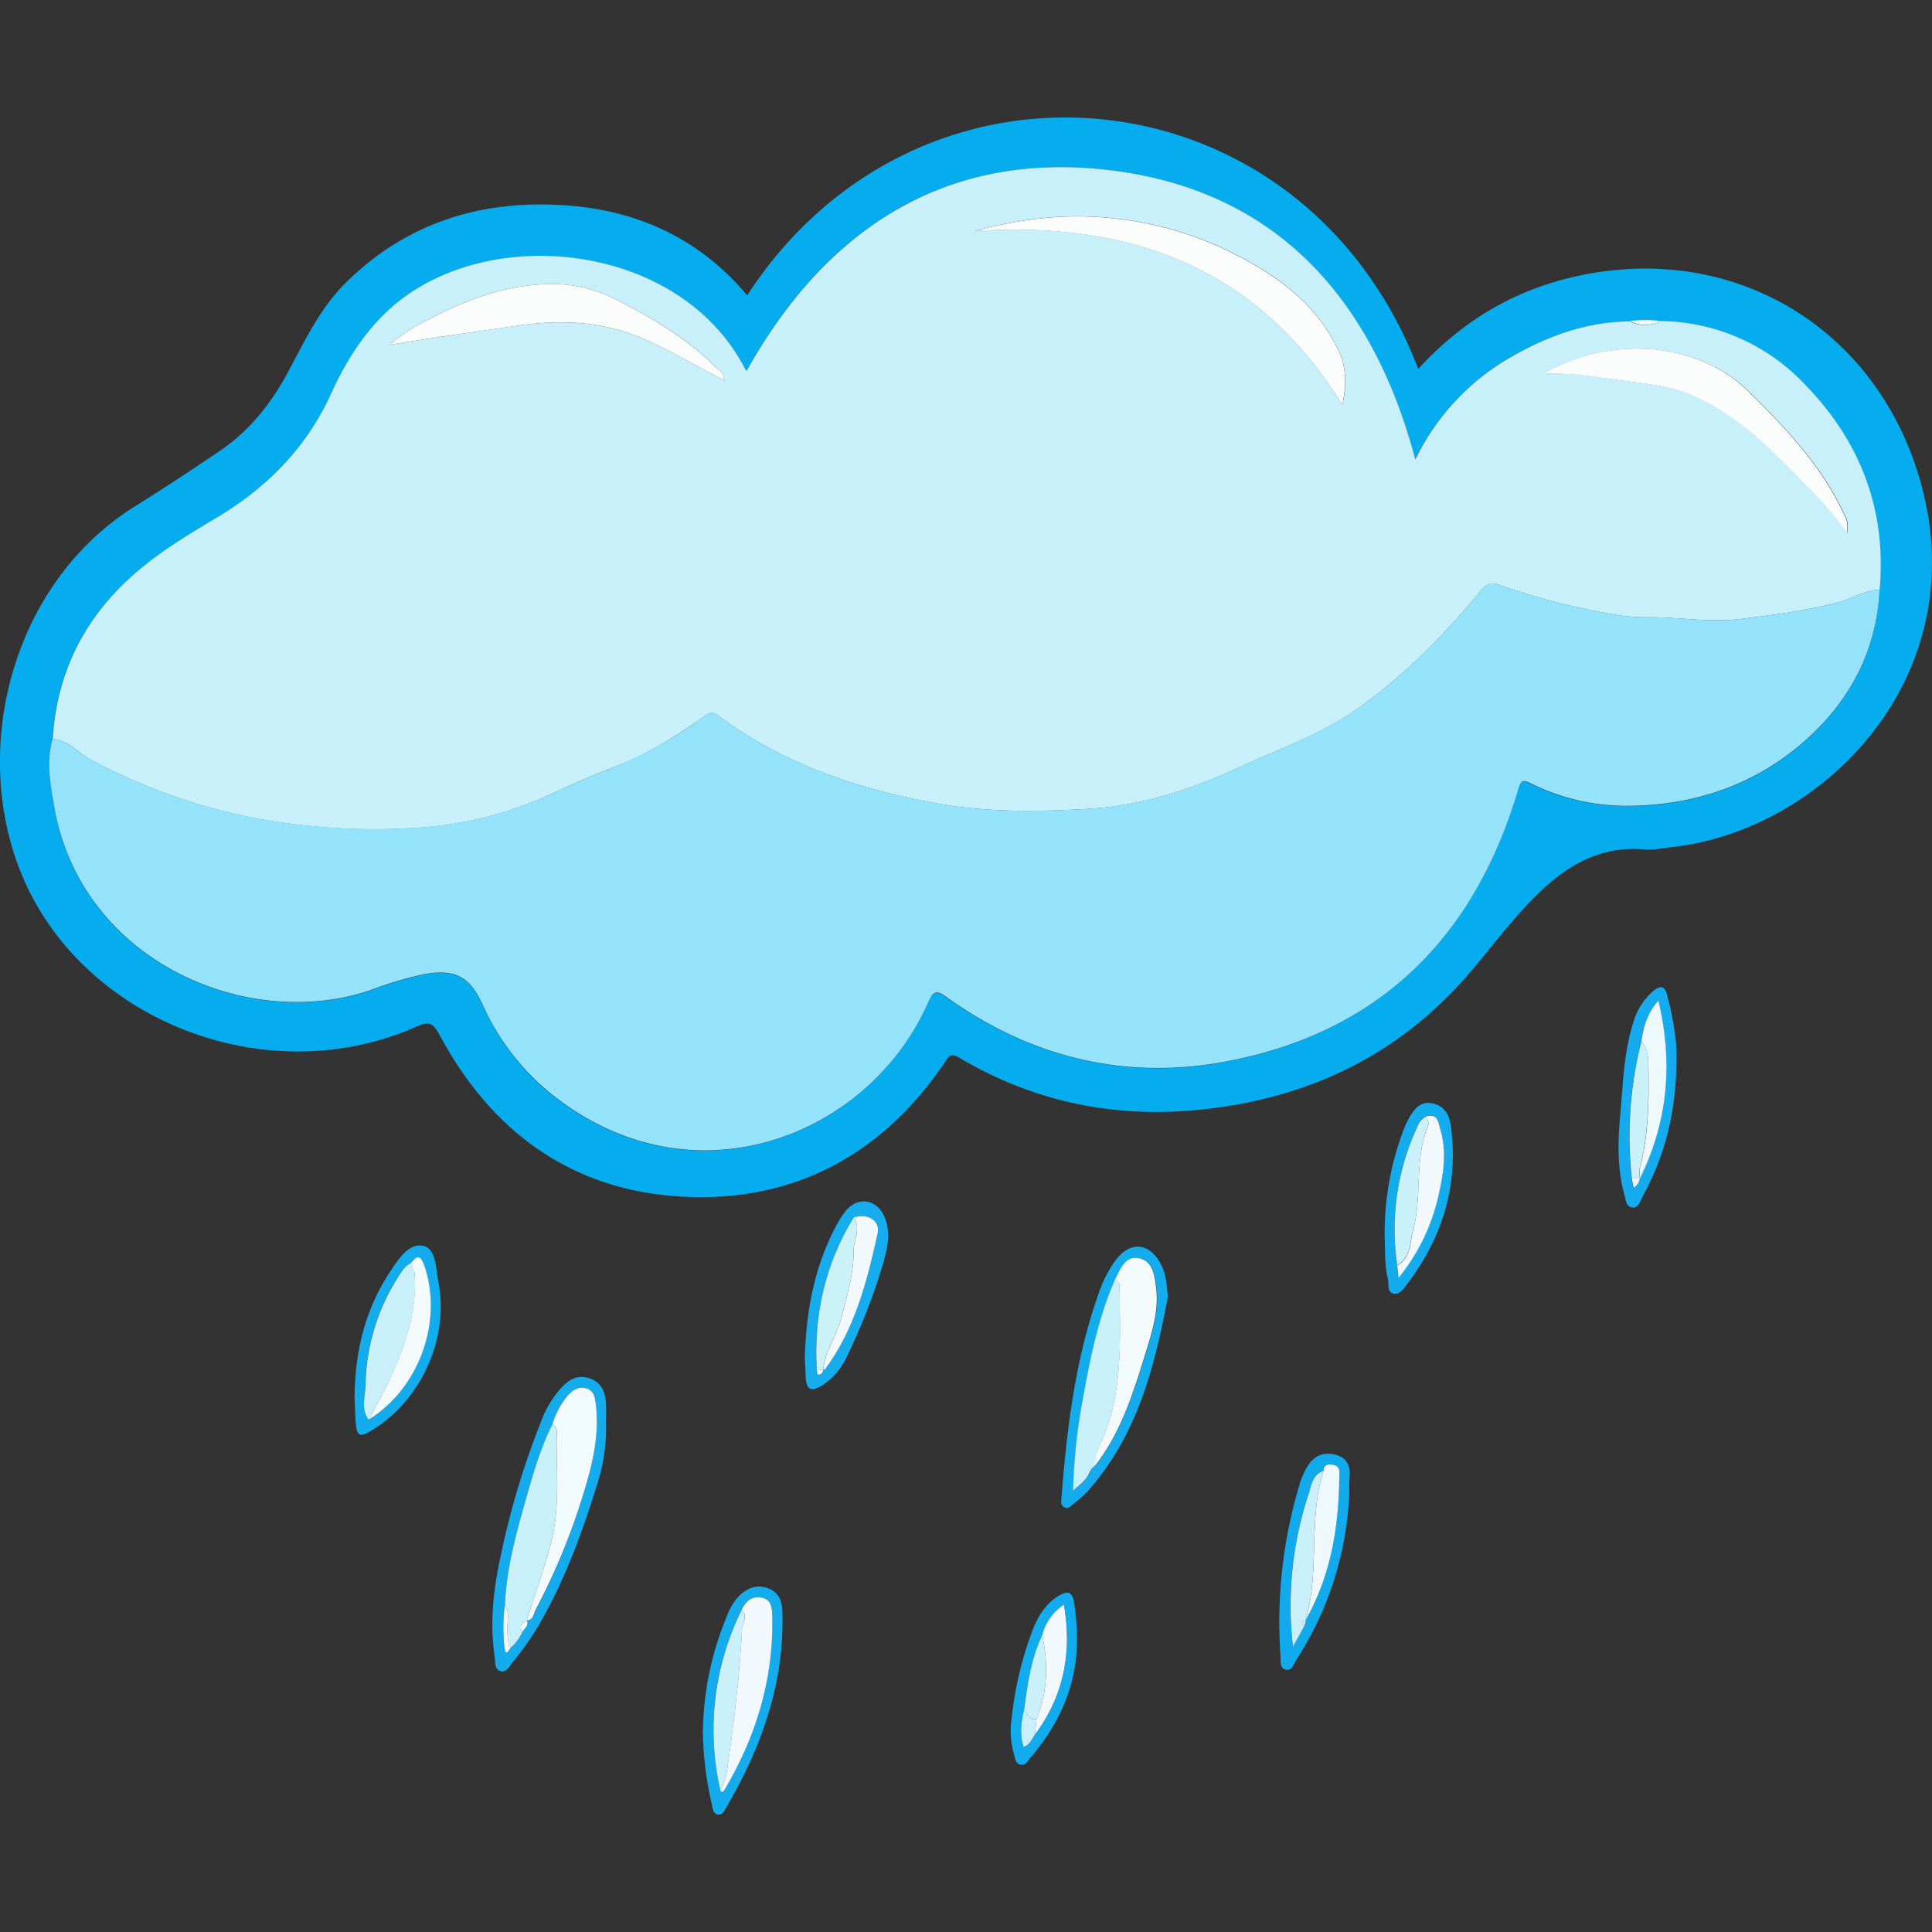 <svg id="Layer_3" data-name="Layer 3" xmlns="http://www.w3.org/2000/svg" viewBox="0 0 554.45 554.45"><rect x="0" y="0" width="554.45" height="554.45" fill="#333333" stroke="none"/><defs><style>.cls-1{fill:none;}.cls-2{fill:#05acee;}.cls-3{fill:#14aced;}.cls-4{fill:#13aced;}.cls-5{fill:#15acee;}.cls-6{fill:#11abed;}.cls-7{fill:#14acee;}.cls-8{fill:#16adee;}.cls-9{fill:#11aced;}.cls-10{fill:#c8f0fa;}.cls-11{fill:#95e3fb;}.cls-12{fill:#edf9fb;}.cls-13{fill:#c8f0f9;}.cls-14{fill:#f1fafc;}.cls-15{fill:#f2fafc;}.cls-16{fill:#f1f9fc;}.cls-17{fill:#caf1fa;}.cls-18{fill:#c9f0fa;}.cls-19{fill:#eff9fb;}.cls-20{fill:#cbf1f9;}.cls-21{fill:#fbfdfd;}</style></defs><title>cloudwithrain</title><rect class="cls-1" width="554.45" height="554.45"/><path class="cls-2" d="M1095.48,399.11c13.31-14.61,29.23-23.58,48.15-27.18,44-8.38,83.71,16.26,95.94,59.41,15.92,56.21-28,100.27-71.38,105-2.66.29-5.32.88-8,.64-11.84-1-21.19,4.06-29.44,11.87-7.22,6.84-13.16,14.79-19.52,22.39-20.63,24.68-47.38,37.44-79.06,40.51-24.4,2.36-47.31-2.44-68.45-15-2.66-1.6-3.18,0-4.26,1.56-17,25-40.82,38.81-70.91,38.46-33.58-.38-58.23-17.14-74-46.65-1.95-3.64-3.27-3.74-6.67-2.24-44.1,19.52-98.64-2.89-114.47-47-12.95-36-.17-81.16,33.72-102.31,8.27-5.17,16.42-10.53,24.48-16,8.49-5.76,14.68-13.58,19.52-22.61s9.3-18.52,16.86-25.9c17.37-17,38.6-23.5,62.38-21.94,20.91,1.36,38.81,9.51,52.52,25.86C952.49,301.67,1062.47,312.72,1095.48,399.11ZM703.54,505.26c-1.83,6.32-.68,12.65.34,18.86,7.4,45,55.61,65.5,91.16,53.24a106.64,106.64,0,0,1,14.86-4.44c8.79-1.68,13.31.48,17,8.56A69.36,69.36,0,0,0,847.7,608.1c40.41,31.25,90.35,10.89,107-27,1.61-3.66,2.46-3.7,5.54-1.51,24.18,17.24,51.34,23.81,80.28,18.29,43.78-8.35,71.06-35.62,83.58-78,.81-2.71,1.37-2.88,3.71-1.71a61.58,61.58,0,0,0,27.82,6.39c19.27-.15,36.66-6,51.17-19,12.73-11.42,20.18-25.6,21-42.93,2-23.25-5.71-43.07-21.92-59.45a57.67,57.67,0,0,0-40.82-17.71,33.38,33.38,0,0,0-8.93,0c-12.14.08-23.19,4-33.57,9.92a67.72,67.72,0,0,0-28,29.71c-12.42-46.93-40.82-78.22-89.84-83.27-46.09-4.74-79.8,17.8-102,57.81a1.56,1.56,0,0,1-.4-.45c-17-33.11-64.43-41-93.72-23.42-12.12,7.26-19.52,18.27-25.22,30.64-7.1,15.51-18.44,26.86-32.9,35.49-7.87,4.7-15.75,9.43-22.73,15.42C713,469.84,704.71,485.77,703.54,505.26Z" transform="translate(-688.46 -293.22)"/><path class="cls-3" d="M862.38,701.32a53,53,0,0,1-2.82,18.73c-4.51,14.51-9.82,28.75-17.83,41.78a83.14,83.14,0,0,1-6,8.25c-1,1.19-1.87,3.24-3.66,2.73s-1.42-2.66-1.66-4.22c-1.47-10-.27-19.74,1.86-29.46a235.36,235.36,0,0,1,11.34-37.64,30.62,30.62,0,0,1,6.1-10.19c2.11-2.19,4.58-3.67,7.92-2.52s4.43,3.65,4.69,6.78C862.49,697.47,862.38,699.4,862.38,701.32Zm-22.72,56.84v.12c1.94-.12,2-1.93,2.6-3.1a189.74,189.74,0,0,0,15.15-38.51c1.77-6.59,2.86-13.27,2.09-20.1-.22-2-.3-4.32-2.9-4.94s-4.21.8-5.65,2.61a23.63,23.63,0,0,0-4,7.83c-3.13,6.21-5.13,12.79-7,19.42-3,10.58-6.13,21.15-6.59,32.25a51.39,51.39,0,0,0-.1,12.27c.28,2.74,1.1,1,1.78.11a13,13,0,0,0,3.36-4.54C839,760.5,840.38,759.73,839.66,758.16Z" transform="translate(-688.46 -293.22)"/><path class="cls-4" d="M1023.63,665.31c-3.81,20.23-8.79,39.94-23.07,55.91a33.34,33.34,0,0,1-4,3.55c-.75.6-1.49,1.63-2.66,1s-.89-1.78-.81-2.78c1.54-19.74,3.91-39.33,10.51-58.15a36,36,0,0,1,4.93-9.85c4.3-5.77,9.84-5.25,13.17,1.19C1023.2,659.05,1023.27,662.1,1023.63,665.31Zm-21.73,49.32,0,.07.95-.94,0,.07c7.21-9.29,10.74-20.23,14.14-31.23,2-6.5,4.26-13,3.33-19.91-.44-3.27-.81-7.43-4.68-8.33-4.24-1-5.47,3.09-7.1,6-4.81,11-7.15,22.65-9.26,34.35a165.22,165.22,0,0,0-2.81,26.35c2.14-1.94,3.8-3.08,4.59-5.05Z" transform="translate(-688.46 -293.22)"/><path class="cls-5" d="M890.17,790.42A89.11,89.11,0,0,1,897,757.18a17,17,0,0,1,3.61-6c2.38-2.29,5.12-3.4,8.46-2.06,3.12,1.24,3.84,3.84,3.93,6.77.6,20.41-6,38.78-16.15,56.1-.5.83-.89,2-2.16,2-1.58-.11-1.63-1.6-1.88-2.66A99.06,99.06,0,0,1,890.17,790.42Zm5,16.73c.22.1.51.32.66.26a1.5,1.5,0,0,0,.55-.62c9.05-15.26,14-31.66,13.7-49.48,0-2.14,0-4.83-2.66-5.53-3-.78-5.08.79-6.22,3.55a77.79,77.79,0,0,0-6,51.82Z" transform="translate(-688.46 -293.22)"/><path class="cls-6" d="M1075.7,721.36a95.09,95.09,0,0,1-15.26,48.29c-.75,1.15-1.16,3.18-3,2.72s-1.37-2.36-1.49-3.76a137.43,137.43,0,0,1,5.47-49.42,21.33,21.33,0,0,1,2.3-5.22c1.78-2.88,4.39-4.18,7.92-3.28s4.44,3.37,4.11,6.69A37.76,37.76,0,0,0,1075.7,721.36Zm-12.51,36.81h-.09c7.51-13.14,9.65-27.51,9.7-42.36a2,2,0,0,0-1.71-2.21c-1.42-.27-2.67-.19-2.84,1.71-3.17,1.1-3.46,4.19-4.25,6.66a101.77,101.77,0,0,0-4.5,43.79l3.28-6c.16-.52.3-1.06.44-1.6Z" transform="translate(-688.46 -293.22)"/><path class="cls-7" d="M1169.58,596.76c0,15.66-3.34,28.21-9.77,39.94-.67,1.25-1.09,3.19-2.78,3.06-2-.15-2-2.35-2.43-3.8-2-7.37-1.88-14.87-1.19-22.42.81-9,1-18,3.72-26.68a18.51,18.51,0,0,1,5.8-9.24c1.89-1.53,3.3-1.69,4,1.26C1168.64,585.5,1169.76,592.18,1169.58,596.76Zm-10.51,34.61,0,.07c7.93-16.17,9.57-33,5.26-51-3.28,3.73-4.31,7.63-4.89,11.71a111.6,111.6,0,0,0-2.75,39.21c.17.88.35,1.87.55,2.88a3.81,3.81,0,0,0,1.82-2.87Z" transform="translate(-688.46 -293.22)"/><path class="cls-8" d="M919.42,683.41c.34-13.87,2.71-26.38,8.8-38a25.19,25.19,0,0,1,3.08-4.83c3.55-4.11,8.82-3.17,11,1.86,1.86,4.37.88,8.76-.29,13a172.2,172.2,0,0,1-10.35,26.75,19.31,19.31,0,0,1-7.34,8.67c-2.66,1.62-4.44,1.57-4.61-2.15C919.61,686.66,919.52,684.6,919.42,683.41Zm5.32,3h0c.14,0,.35,0,.42-.12,8.66-11.54,12.09-25.25,15.15-39,.88-3.84-2.93-6-6.88-4.64-8.22,13.4-11.48,28-10.57,43.61.08.5.08,1.4.28,1.44,1,.24,1.37-.5,1.62-1.32Z" transform="translate(-688.46 -293.22)"/><path class="cls-4" d="M790.21,694.54c.09-13.65,3.09-25.52,10.09-36.19,2.35-3.55,5.32-8.38,9.5-7.62,3.86.72,3.73,6.51,4.44,10.25,3.18,15.83-4.63,33.55-18.27,42.22-4.52,2.88-5.2,2.52-5.52-3C790.36,698,790.27,695.74,790.21,694.54Zm4,6.14c14.48-8.87,21.48-28.3,16-44.1-1-3-2-3.33-3.91-.8-1.86.89-2.84,2.6-3.83,4.2A59.85,59.85,0,0,0,793.3,691c0,3.13-1.29,6.57.94,9.6Z" transform="translate(-688.46 -293.22)"/><path class="cls-4" d="M1085.84,648.62a83.5,83.5,0,0,1,5.33-30.88,22.94,22.94,0,0,1,1.63-3.61c1.54-2.66,3.34-5.08,6.93-4.23,3.29.78,4.67,3.24,5.1,6.44,2.28,17-2.38,32-12.62,45.51-1,1.26-2.08,3-3.83,2.61-2-.46-1.24-2.66-1.61-4.16C1085.75,656.1,1086,651.81,1085.84,648.62Zm3.55,7.71c.11,1,.21,2,.38,3.55A56.77,56.77,0,0,0,1101.05,637c1.53-6.48,2.78-13.06.73-19.66-.57-1.85-.64-4.83-4.11-3.83a5.26,5.26,0,0,0-2.48,3,69.52,69.52,0,0,0-5.75,39.82Z" transform="translate(-688.46 -293.22)"/><path class="cls-9" d="M997.55,763.09c.12,13.31-4.85,24.69-13.41,34.61-.73.89-1.34,2.2-2.72,1.95-1.61-.29-1.58-1.86-2-3.11a24.52,24.52,0,0,1-.59-10.54,101,101,0,0,1,6.09-25.28c1.55-3.87,3.74-7.38,7.47-9.59,2.18-1.29,3.65-1.43,4.28,1.78A73.84,73.84,0,0,1,997.55,763.09Zm-15.2,20.76c-.84,3.55-1.4,7.1-.13,10.78,1.91-.71,2.43-2.33,3.29-3.65,8.19-11,10.65-23.27,8.3-37.27a14.77,14.77,0,0,0-6.22,8.74C984.3,769.22,983.35,776.55,982.35,783.85Z" transform="translate(-688.46 -293.22)"/><path class="cls-10" d="M1165.14,385.36a57.68,57.68,0,0,1,40.82,17.7c16.21,16.4,24,36.22,21.92,59.45-4.44,0-8,2.6-12.11,3.65-9.13,2.36-18.4,3.55-27.76,4.7-9.11,1.12-17.94-.62-26.9-.48a52.94,52.94,0,0,1-10.51-1,196.56,196.56,0,0,1-32-8.34c-2.28-.84-3.5-.32-5.12,1.64-10.73,13-22.45,25-36.46,34.61-10.18,7-21.78,11-32.89,16.15-13.78,6.34-28.06,11-43.08,11.9-14.2.83-28.57,1.08-42.82-1.4-22.91-4-44.5-11.14-63.37-25.15-1.84-1.37-2.66-1.17-4.43.09-7.79,5.61-16,10.65-24.94,14.14q-9.5,3.72-18.73,8a107.15,107.15,0,0,1-38.31,9.76A186.77,186.77,0,0,1,764,528.45a165.78,165.78,0,0,1-49.42-17.16c-3.69-2-6.51-5.61-11-6,1.17-19.52,9.47-35.42,24.17-48,7-6,14.86-10.72,22.73-15.42,14.46-8.62,25.8-20,32.9-35.49,5.66-12.37,13.1-23.38,25.22-30.64,29.35-17.58,76.78-9.69,93.74,23.43a1.72,1.72,0,0,0,.4.45c22.29-40,56-62.55,102.05-57.81,49,5.05,77.4,36.34,89.84,83.27a67.76,67.76,0,0,1,28-29.71c10.38-5.91,21.43-9.84,33.58-9.92A9.71,9.71,0,0,0,1165.14,385.36ZM896.27,402.27a1.11,1.11,0,0,0,.14.29c0,.06.15.05.23.07l-.38-.36c0-1.91-1.49-2.8-2.61-3.91-8.07-8-17.6-13.72-27.63-18.79a40.53,40.53,0,0,0-17.75-4.83c-13.53-.28-25.68,4.29-37.4,10.45a47.3,47.3,0,0,0-10.64,7c12.22-2,24.4-3.72,36.56-5.48,12-1.73,23.59-1.42,35.07,3.23,8.53,3.43,16.21,8.33,24.37,12.33Zm177.41,7.1c1.39-5.91,1.14-11.06-1.26-16-6.71-13.73-18.51-21.88-31.68-28.29a99,99,0,0,0-33.37-9.28c-13.36-1.41-26.25.26-39.3,3.71,44.35-2.94,81.1,10.16,105.57,49.86Zm57.73-8.87c8.12-.38,15.08.88,22.08,1.87,6.8.89,13.79,1.44,20.23,4.17,13.77,5.83,23.87,16.37,34,26.86a99.1,99.1,0,0,1,11,12.89c0-3.48,0-3.47-.74-5-6.43-14.12-16.86-25.11-27.73-35.82-15.23-14.89-40.93-15.63-58.82-4.9Z" transform="translate(-688.46 -293.22)"/><path class="cls-11" d="M703.54,505.26c4.52.42,7.35,4.05,11,6a165.32,165.32,0,0,0,49.36,17.11,186.8,186.8,0,0,0,44.49,2.34A107,107,0,0,0,846.74,521q9.27-4.25,18.73-8a114,114,0,0,0,24.94-14.15c1.77-1.26,2.59-1.45,4.44-.09,18.86,14,40.45,21.17,63.36,25.15,14.25,2.49,28.59,2.24,42.82,1.4,15-.88,29.28-5.56,43.08-11.9,11.11-5.11,22.72-9.19,32.89-16.15,14-9.56,25.74-21.58,36.46-34.6,1.62-2,2.84-2.49,5.13-1.64a196,196,0,0,0,32,8.34,53.65,53.65,0,0,0,10.5,1c9-.13,17.75,1.61,26.9.49,9.36-1.15,18.63-2.34,27.76-4.7,4.09-1.05,7.7-3.69,12.11-3.65-.89,17.33-8.3,31.51-21,42.93-14.51,13-31.95,18.9-51.17,19.05a61.59,61.59,0,0,1-27.82-6.4c-2.34-1.16-2.9-1-3.71,1.72-12.52,42.4-39.8,69.67-83.58,78-28.94,5.52-56.1-1-80.28-18.29-3.08-2.2-3.93-2.15-5.54,1.51-16.68,37.91-66.62,58.27-107,27a69.32,69.32,0,0,1-20.85-26.63c-3.68-8.07-8.16-10.23-17-8.55A105.3,105.3,0,0,0,795,577.29C759.49,589.56,711.28,569,703.88,524,702.86,518,701.71,511.58,703.54,505.26Z" transform="translate(-688.46 -293.22)"/><path class="cls-12" d="M1165.14,385.36a9.71,9.71,0,0,1-8.93,0A33.38,33.38,0,0,1,1165.14,385.36Z" transform="translate(-688.46 -293.22)"/><path class="cls-13" d="M838.37,761.58a12.73,12.73,0,0,1-3.36,4.54c-.89-1.45-.82-3-.94-4.67-.19-2.57.82-5.26-.71-7.71.46-11.1,3.59-21.67,6.58-32.25,1.89-6.63,3.89-13.23,7-19.42a2.1,2.1,0,0,1,1.33,2.09c-.33,10.09,1,20.22-1.34,30.27-1.88,8.15-4.9,15.9-7.34,23.85v-.12C838.42,759,837.24,759.88,838.37,761.58Z" transform="translate(-688.46 -293.22)"/><path class="cls-14" d="M839.6,758.28c2.44-8,5.46-15.7,7.34-23.85,2.3-10,1-20.18,1.34-30.27a2.1,2.1,0,0,0-1.33-2.09,23.84,23.84,0,0,1,4-7.83c1.44-1.77,3.12-3.22,5.65-2.61s2.66,3,2.9,4.94c.77,6.83-.32,13.51-2.09,20.1a190,190,0,0,1-15.22,38.51C841.59,756.35,841.54,758.16,839.6,758.28Z" transform="translate(-688.46 -293.22)"/><path class="cls-12" d="M833.36,753.74c1.53,2.45.52,5.14.71,7.71.12,1.62.06,3.22.94,4.67-.65.89-1.47,2.66-1.77-.11A50.88,50.88,0,0,1,833.36,753.74Z" transform="translate(-688.46 -293.22)"/><path class="cls-14" d="M838.37,761.58c-1.13-1.7,0-2.57,1.25-3.42C840.38,759.73,839,760.5,838.37,761.58Z" transform="translate(-688.46 -293.22)"/><path class="cls-13" d="M1001,716c-.79,2-2.45,3.11-4.59,5.05a165.22,165.22,0,0,1,2.81-26.35c2.1-11.7,4.44-23.36,9.26-34.35a1.85,1.85,0,0,1,1.27,1.64c.16,14.54,1.07,29.13-4.37,43.13-1.07,2.78-3,5.41-2.6,8.69l0-.07-.95.94,0-.07Z" transform="translate(-688.46 -293.22)"/><path class="cls-15" d="M1002.75,713.83c-.44-3.28,1.53-5.91,2.6-8.69,5.44-14,4.53-28.59,4.37-43.13a1.85,1.85,0,0,0-1.27-1.64c1.62-2.92,2.85-7,7.1-6,3.87.89,4.24,5.06,4.68,8.33.89,6.91-1.33,13.41-3.34,19.91C1013.49,693.6,1010,704.54,1002.75,713.83Z" transform="translate(-688.46 -293.22)"/><path class="cls-15" d="M1001.85,714.7l.95-.94Z" transform="translate(-688.46 -293.22)"/><path class="cls-15" d="M1001,716l.93-1.39Z" transform="translate(-688.46 -293.22)"/><path class="cls-16" d="M901.23,755.36c1.18-2.79,3.28-4.36,6.21-3.55,2.66.71,2.58,3.39,2.66,5.53.32,17.83-4.65,34.23-13.7,49.48a1.44,1.44,0,0,1-.55.62c-.15.07-.44-.16-.66-.25a27.24,27.24,0,0,0,1.78-5c2-13.78,3.72-27.62,4.43-41.54C901.52,759,903.28,757,901.23,755.36Z" transform="translate(-688.46 -293.22)"/><path class="cls-17" d="M901.23,755.36c2,1.65.29,3.6.2,5.27-.73,13.93-2.42,27.76-4.44,41.54a26.93,26.93,0,0,1-1.77,5A77.7,77.7,0,0,1,901.23,755.36Z" transform="translate(-688.46 -293.22)"/><path class="cls-18" d="M1062.81,759.79l-3.29,6A101.93,101.93,0,0,1,1064,722c.8-2.48,1.09-5.56,4.25-6.66-4.43,13.95-.94,28.87-5.14,42.86h.09C1062.23,758.5,1062,759,1062.81,759.79Z" transform="translate(-688.46 -293.22)"/><path class="cls-19" d="M1063.13,758.19c4.2-14,.69-28.91,5.14-42.86.14-1.9,1.42-2,2.84-1.72a2,2,0,0,1,1.72,2.21C1072.77,730.68,1070.63,745,1063.13,758.19Z" transform="translate(-688.46 -293.22)"/><path class="cls-19" d="M1062.81,759.79c-.77-.76-.58-1.29.41-1.62C1063.08,758.71,1062.94,759.25,1062.81,759.79Z" transform="translate(-688.46 -293.22)"/><path class="cls-12" d="M1159.49,592.09c.58-4.08,1.61-8,4.89-11.72,4.31,18.06,2.66,34.86-5.26,51a9.14,9.14,0,0,1-.09-2.66c2.54-9.63,2.67-19.46,2.5-29.29C1161.48,596.85,1161.44,594.2,1159.49,592.09Z" transform="translate(-688.46 -293.22)"/><path class="cls-17" d="M1159.49,592.09c2,2.11,2,4.76,2,7.38.17,9.85,0,19.68-2.5,29.28a9.19,9.19,0,0,0,.09,2.67l0-.07h-2.33A111.39,111.39,0,0,1,1159.49,592.09Z" transform="translate(-688.46 -293.22)"/><path class="cls-12" d="M1156.74,631.29h2.33a3.8,3.8,0,0,1-1.78,2.84C1157.09,633.16,1156.91,632.22,1156.74,631.29Z" transform="translate(-688.46 -293.22)"/><path class="cls-20" d="M922.86,686.24c-.89-15.61,2.35-30.17,10.57-43.61,2.22,3.14,0,6.31,0,9.47.07,6.66-1.93,13-3.55,19.42-1.3,5.13-4.78,9.45-5.16,14.84h0Z" transform="translate(-688.46 -293.22)"/><path class="cls-16" d="M924.74,686.36c.38-5.39,3.86-9.71,5.16-14.84,1.61-6.42,3.61-12.75,3.55-19.42,0-3.16,2.21-6.33,0-9.47,3.95-1.34,7.73.8,6.87,4.64-3.05,13.72-6.48,27.39-15.14,39C925.09,686.33,924.85,686.33,924.74,686.36Z" transform="translate(-688.46 -293.22)"/><path class="cls-16" d="M922.86,686.24l1.9.12c-.25.82-.65,1.56-1.62,1.32C922.94,687.64,922.94,686.74,922.86,686.24Z" transform="translate(-688.46 -293.22)"/><path class="cls-18" d="M794.24,700.64c-2.23-3-1-6.47-.89-9.67a59.64,59.64,0,0,1,9.22-31.06c1-1.6,2-3.34,3.82-4.2,1.08,1.54,1.12,3.28,1.17,5.06.22,9.64-2.83,18.48-6.68,27.07C798.89,692.24,796.45,696.39,794.24,700.64Z" transform="translate(-688.46 -293.22)"/><path class="cls-15" d="M794.24,700.64c2.21-4.25,4.65-8.4,6.6-12.78,3.85-8.59,6.89-17.43,6.67-27.06a8.35,8.35,0,0,0-1.16-5.06c1.88-2.53,2.87-2.21,3.91.8C815.7,672.36,808.72,691.8,794.24,700.64Z" transform="translate(-688.46 -293.22)"/><path class="cls-16" d="M1097.72,613.59c3.47-1,3.55,2,4.1,3.82,2,6.61.8,13.19-.72,19.67a56.74,56.74,0,0,1-11.29,22.86c-.17-1.58-.27-2.59-.37-3.55,4-2.24,3.6-6.59,4.56-10.09,2.66-9.86.26-20.49,4.36-30.17C1098.63,615.43,1098,614.41,1097.72,613.59Z" transform="translate(-688.46 -293.22)"/><path class="cls-17" d="M1097.72,613.59c.24.82.88,1.84.64,2.45-4.1,9.76-1.68,20.35-4.36,30.17-1,3.5-.6,7.85-4.56,10.09a69.67,69.67,0,0,1,5.78-39.76A5.27,5.27,0,0,1,1097.72,613.59Z" transform="translate(-688.46 -293.22)"/><path class="cls-16" d="M987.57,762.46a14.76,14.76,0,0,1,6.21-8.73c2.39,14-.11,26.21-8.29,37.27.12-1.49.26-3,.39-4.44C989.22,778.69,989.28,770.64,987.57,762.46Z" transform="translate(-688.46 -293.22)"/><path class="cls-17" d="M987.57,762.46c1.71,8.18,1.65,16.23-1.66,24.07-2.27.54-2.57-1.53-3.55-2.66C983.35,776.55,984.3,769.22,987.57,762.46Z" transform="translate(-688.46 -293.22)"/><path class="cls-10" d="M982.35,783.85c1,1.15,1.29,3.22,3.55,2.66-.13,1.47-.27,3-.39,4.44-.89,1.32-1.39,2.94-3.29,3.65C981,791,981.51,787.41,982.35,783.85Z" transform="translate(-688.46 -293.22)"/><path class="cls-21" d="M1073.64,409.4c-24.47-39.7-61.23-52.8-105.6-49.86,13.06-3.45,25.94-5.12,39.31-3.71a99.31,99.31,0,0,1,33.37,9.3c13.17,6.42,25,14.57,31.68,28.29C1074.81,398.34,1075,403.49,1073.64,409.4Z" transform="translate(-688.46 -293.22)"/><path class="cls-21" d="M1131.37,400.54c17.89-10.73,43.59-10,58.78,4.94,10.89,10.71,21.3,21.71,27.73,35.83.71,1.56.74,1.54.74,5a98.53,98.53,0,0,0-11-12.9c-10.1-10.48-20.19-21-34-26.86-6.44-2.72-13.42-3.24-20.23-4.17C1146.48,401.45,1139.49,400.17,1131.37,400.54Z" transform="translate(-688.46 -293.22)"/><path class="cls-21" d="M896.23,402.27c-8.16-4-15.84-8.87-24.34-12.33-11.48-4.65-23.07-5-35.07-3.23-12.17,1.77-24.34,3.44-36.57,5.48a47.37,47.37,0,0,1,10.65-7c11.71-6.16,23.86-10.73,37.39-10.45A40.75,40.75,0,0,1,866,379.57c10,5.07,19.57,10.84,27.63,18.79,1.12,1.11,2.67,2,2.61,3.91Z" transform="translate(-688.46 -293.22)"/><path class="cls-21" d="M896.22,402.27l.38.36c-.08,0-.18,0-.23-.07a1.11,1.11,0,0,1-.14-.29Z" transform="translate(-688.46 -293.22)"/></svg>